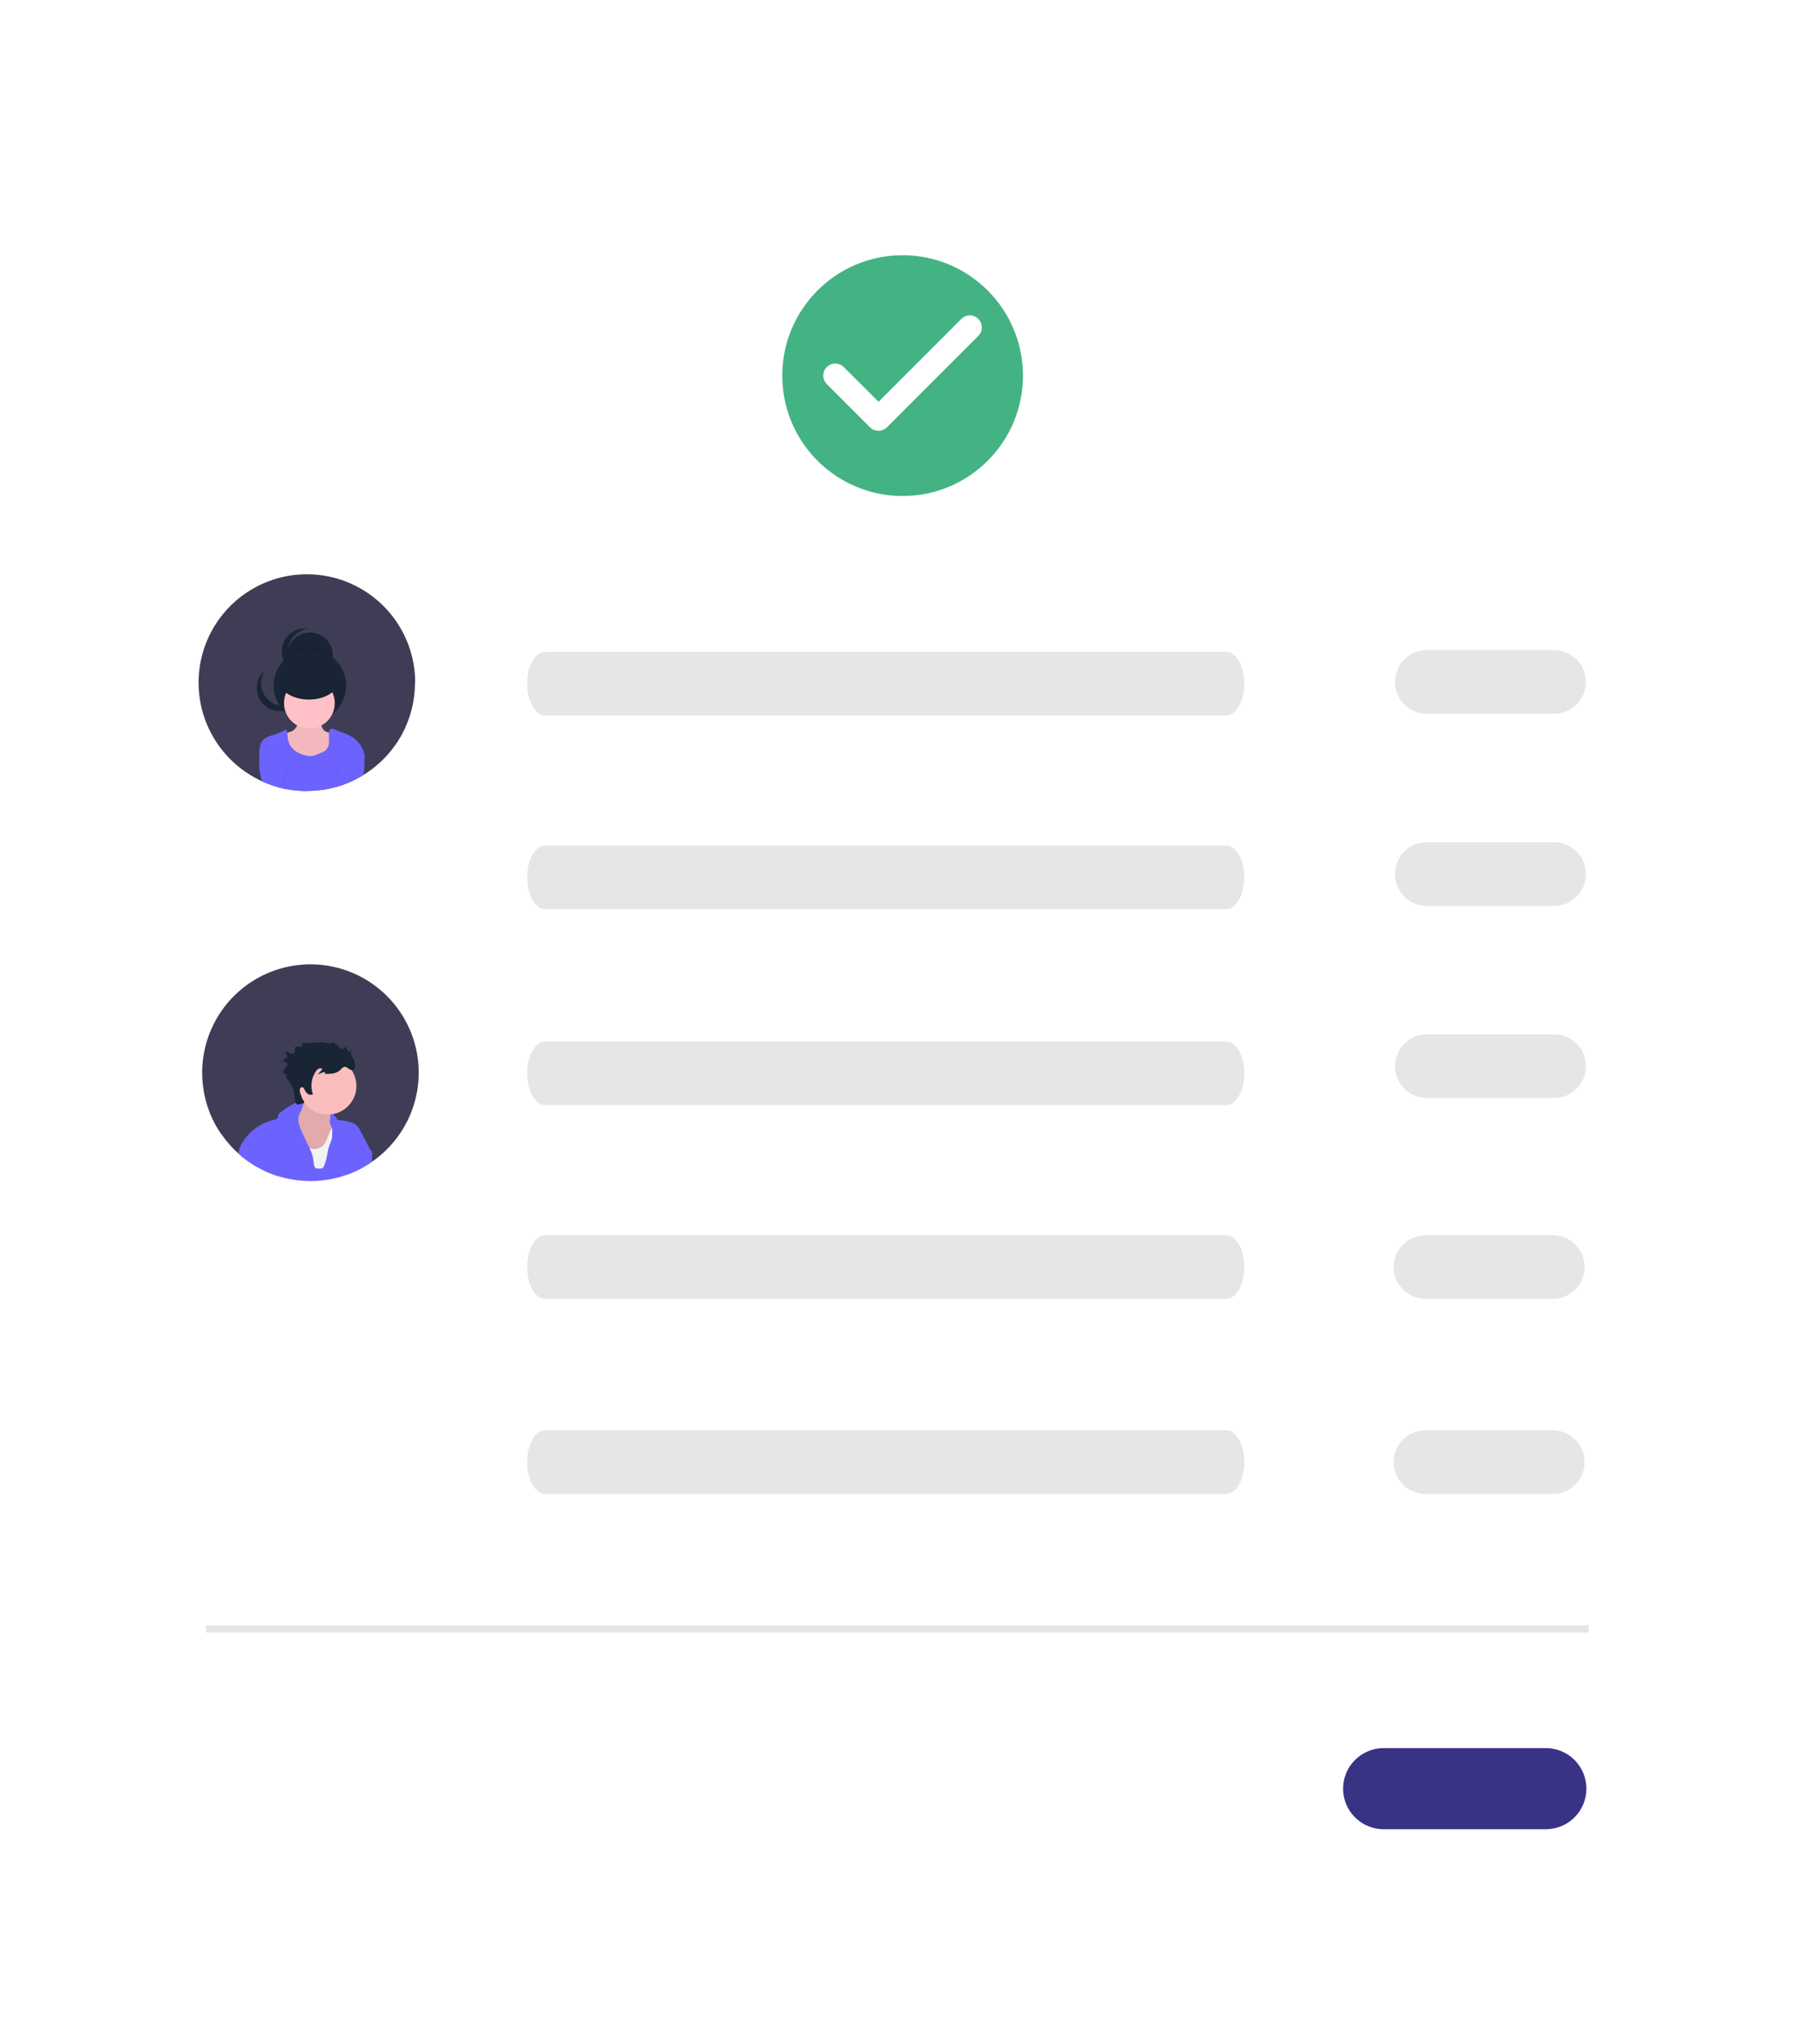 <svg width="249" height="283" viewBox="0 0 249 283" fill="none" xmlns="http://www.w3.org/2000/svg">
<g filter="url(#filter0_d)">
<path d="M4 275H245V0H4V275Z" fill="white"/>
<path d="M75.502 86.235C74.123 86.235 73 88.213 73 90.643C73 93.073 74.123 95.05 75.502 95.05H169.811C171.191 95.05 172.314 93.073 172.314 90.643C172.314 88.213 171.191 86.235 169.811 86.235H75.502Z" fill="#E6E6E6"/>
<path d="M75.502 113.047C74.123 113.047 73 115.025 73 117.455C73 119.885 74.123 121.863 75.502 121.863H169.811C171.191 121.863 172.314 119.885 172.314 117.455C172.314 115.025 171.191 113.047 169.811 113.047H75.502Z" fill="#E6E6E6"/>
<path d="M75.502 140.171C74.123 140.171 73 142.148 73 144.579C73 147.009 74.123 148.986 75.502 148.986H169.811C171.191 148.986 172.314 147.009 172.314 144.579C172.314 142.148 171.191 140.171 169.811 140.171H75.502Z" fill="#E6E6E6"/>
<path d="M197.591 86C196.422 86 195.301 86.465 194.475 87.291C193.648 88.118 193.184 89.239 193.184 90.407C193.184 91.576 193.648 92.698 194.475 93.525C195.301 94.351 196.422 94.816 197.591 94.816H215.222C216.391 94.816 217.512 94.351 218.339 93.525C219.165 92.698 219.63 91.576 219.63 90.407C219.63 89.239 219.165 88.118 218.339 87.291C217.512 86.465 216.391 86 215.222 86H197.591Z" fill="#E6E6E6"/>
<path d="M197.591 112.598C196.422 112.598 195.301 113.063 194.475 113.889C193.648 114.716 193.184 115.837 193.184 117.006C193.184 118.175 193.648 119.296 194.475 120.123C195.301 120.949 196.422 121.414 197.591 121.414H215.222C216.391 121.414 217.512 120.949 218.339 120.123C219.165 119.296 219.63 118.175 219.63 117.006C219.63 115.837 219.165 114.716 218.339 113.889C217.512 113.063 216.391 112.598 215.222 112.598H197.591Z" fill="#E6E6E6"/>
<path d="M197.591 139.197C196.422 139.197 195.301 139.661 194.475 140.488C193.648 141.314 193.184 142.435 193.184 143.604C193.184 144.773 193.648 145.894 194.475 146.721C195.301 147.547 196.422 148.012 197.591 148.012H215.222C216.391 148.012 217.512 147.547 218.339 146.721C219.165 145.894 219.63 144.773 219.63 143.604C219.63 142.435 219.165 141.314 218.339 140.488C217.512 139.661 216.391 139.197 215.222 139.197H197.591Z" fill="#E6E6E6"/>
<path d="M75.502 167C74.123 167 73 168.978 73 171.408C73 173.838 74.123 175.816 75.502 175.816H169.811C171.191 175.816 172.314 173.838 172.314 171.408C172.314 168.978 171.191 167 169.811 167H75.502Z" fill="#E6E6E6"/>
<path d="M75.502 194C74.123 194 73 195.978 73 198.408C73 200.838 74.123 202.816 75.502 202.816H169.811C171.191 202.816 172.314 200.838 172.314 198.408C172.314 195.978 171.191 194 169.811 194H75.502Z" fill="#E6E6E6"/>
<path d="M197.408 167C196.239 167 195.118 167.465 194.291 168.291C193.465 169.118 193 170.239 193 171.408C193 172.577 193.465 173.698 194.291 174.525C195.118 175.351 196.239 175.816 197.408 175.816H215.038C216.207 175.816 217.328 175.351 218.155 174.525C218.981 173.698 219.446 172.577 219.446 171.408C219.446 170.239 218.981 169.118 218.155 168.291C217.328 167.465 216.207 167 215.038 167H197.408Z" fill="#E6E6E6"/>
<path d="M197.408 194C196.239 194 195.118 194.465 194.291 195.291C193.465 196.118 193 197.239 193 198.408C193 199.577 193.465 200.698 194.291 201.525C195.118 202.351 196.239 202.816 197.408 202.816H215.038C216.207 202.816 217.328 202.351 218.155 201.525C218.981 200.698 219.446 199.577 219.446 198.408C219.446 197.239 218.981 196.118 218.155 195.291C217.328 194.465 216.207 194 215.038 194H197.408Z" fill="#E6E6E6"/>
<path d="M191.617 238C190.127 238 188.698 238.592 187.645 239.645C186.592 240.698 186 242.127 186 243.617C186 245.106 186.592 246.534 187.645 247.587C188.698 248.641 190.127 249.232 191.617 249.232H214.081C215.571 249.232 216.999 248.641 218.053 247.587C219.106 246.534 219.697 245.106 219.697 243.617C219.697 242.127 219.106 240.698 218.053 239.645C216.999 238.592 215.571 238 214.081 238H191.617Z" fill="#393386"/>
<path d="M220 221H28.5V222H220V221Z" fill="#E6E6E6"/>
<path d="M57.468 90.504C57.475 93.013 56.85 95.483 55.651 97.687C55.517 97.93 55.378 98.174 55.221 98.417C55.204 98.453 55.183 98.487 55.157 98.517C54.993 98.787 54.816 99.049 54.627 99.302C53.476 100.898 52.019 102.249 50.34 103.277L50.252 103.337C49.7 103.668 49.129 103.965 48.54 104.225C48.377 104.298 48.207 104.367 48.038 104.437C47.868 104.507 47.71 104.57 47.541 104.625C47.456 104.661 47.365 104.692 47.277 104.722C47.267 104.72 47.257 104.72 47.247 104.722C47.062 104.788 46.871 104.846 46.683 104.904L46.541 104.937C46.371 104.988 46.202 105.031 46.032 105.067C45.447 105.217 44.851 105.325 44.251 105.391C43.669 105.462 43.083 105.497 42.496 105.497C42.436 105.497 42.375 105.497 42.315 105.497C41.502 105.495 40.691 105.42 39.891 105.273L39.746 105.249C39.597 105.225 39.443 105.194 39.3 105.158L39.019 105.094C38.72 105.029 38.424 104.948 38.134 104.852C37.542 104.675 36.962 104.459 36.398 104.207L36.334 104.18C35.508 103.805 34.718 103.356 33.974 102.837C33.911 102.8 33.85 102.759 33.792 102.713C31.698 101.22 30.023 99.213 28.928 96.886C27.832 94.558 27.354 91.989 27.539 89.423C27.723 86.858 28.564 84.382 29.982 82.236C31.399 80.09 33.344 78.343 35.63 77.165C37.917 75.987 40.468 75.417 43.039 75.51C45.609 75.602 48.113 76.354 50.309 77.694C52.505 79.032 54.319 80.914 55.578 83.156C56.838 85.4 57.499 87.928 57.499 90.501L57.468 90.504Z" fill="#3F3D56"/>
<path d="M46.099 86.889C46.063 87.71 45.712 88.484 45.12 89.051C44.527 89.618 43.738 89.935 42.918 89.935C42.097 89.935 41.309 89.618 40.716 89.051C40.123 88.484 39.772 87.71 39.737 86.889C39.737 86.838 39.737 86.787 39.737 86.738C39.737 85.894 40.072 85.085 40.668 84.489C41.265 83.892 42.074 83.557 42.918 83.557C43.761 83.557 44.57 83.892 45.167 84.489C45.764 85.085 46.099 85.894 46.099 86.738C46.096 86.787 46.099 86.838 46.099 86.889Z" fill="#192534"/>
<path opacity="0.1" d="M46.099 86.889C46.063 87.709 45.712 88.484 45.12 89.05C44.527 89.618 43.738 89.934 42.918 89.934C42.097 89.934 41.309 89.618 40.716 89.05C40.123 88.484 39.772 87.709 39.737 86.889C39.737 86.838 39.737 86.787 39.737 86.738C40.634 86.004 41.758 85.603 42.918 85.603C44.077 85.603 45.201 86.004 46.099 86.738C46.096 86.787 46.099 86.838 46.099 86.889Z" fill="black"/>
<path d="M42.914 95.936C45.69 95.936 47.94 93.686 47.94 90.91C47.94 88.134 45.69 85.884 42.914 85.884C40.138 85.884 37.888 88.134 37.888 90.91C37.888 93.686 40.138 95.936 42.914 95.936Z" fill="#192534"/>
<path d="M39.87 86.186C39.87 85.415 40.151 84.671 40.659 84.091C41.167 83.51 41.869 83.135 42.633 83.032C42.183 82.972 41.725 83.008 41.29 83.138C40.855 83.269 40.453 83.492 40.111 83.79C39.769 84.089 39.495 84.457 39.307 84.871C39.119 85.285 39.022 85.734 39.022 86.188C39.022 86.642 39.119 87.091 39.307 87.504C39.495 87.918 39.769 88.287 40.111 88.585C40.453 88.885 40.855 89.107 41.29 89.237C41.725 89.368 42.183 89.404 42.633 89.344C41.868 89.241 41.166 88.865 40.658 88.284C40.15 87.704 39.87 86.958 39.87 86.186Z" fill="#192534"/>
<path d="M37.243 92.951C36.665 92.441 36.292 91.737 36.193 90.972C36.095 90.207 36.277 89.433 36.707 88.792C36.6 88.886 36.498 88.988 36.404 89.095C36.115 89.406 35.892 89.772 35.748 90.172C35.603 90.571 35.539 90.995 35.561 91.419C35.582 91.843 35.688 92.258 35.873 92.641C36.057 93.023 36.316 93.365 36.635 93.645C36.953 93.927 37.324 94.141 37.727 94.276C38.129 94.411 38.555 94.465 38.978 94.433C39.401 94.401 39.814 94.285 40.192 94.091C40.57 93.898 40.905 93.631 41.178 93.306C41.271 93.201 41.357 93.089 41.436 92.973C40.853 93.478 40.107 93.754 39.335 93.75C38.564 93.746 37.821 93.463 37.243 92.951Z" fill="#192534"/>
<path d="M40.285 97.284C40.023 97.335 39.77 97.424 39.534 97.547C39.116 97.85 39.131 98.457 39.255 98.951C39.54 100.077 40.237 101.159 41.303 101.619C41.963 101.863 42.667 101.966 43.369 101.922C44.13 101.922 44.99 101.819 45.463 101.219C45.676 100.903 45.821 100.546 45.89 100.171C46.123 99.263 46.359 98.323 46.275 97.384C45.814 97.424 45.299 97.451 44.936 97.16C44.572 96.869 44.49 96.314 44.33 95.854C44.312 95.78 44.271 95.714 44.212 95.666C44.145 95.636 44.072 95.626 43.999 95.636C43.516 95.657 43.032 95.636 42.551 95.576C42.248 95.536 41.515 95.224 41.291 95.487C41.127 95.678 41.23 96.26 41.103 96.53C41.024 96.704 40.91 96.859 40.77 96.989C40.63 97.118 40.465 97.219 40.285 97.284Z" fill="#FFC1C7"/>
<path opacity="0.05" d="M40.285 97.284C40.023 97.335 39.77 97.424 39.534 97.547C39.116 97.85 39.131 98.457 39.255 98.951C39.54 100.077 40.237 101.159 41.303 101.619C41.963 101.863 42.667 101.966 43.369 101.922C44.13 101.922 44.99 101.819 45.463 101.219C45.676 100.903 45.821 100.546 45.89 100.171C46.123 99.263 46.359 98.323 46.275 97.384C45.814 97.424 45.299 97.451 44.936 97.16C44.572 96.869 44.49 96.314 44.33 95.854C44.312 95.78 44.271 95.714 44.212 95.666C44.145 95.636 44.072 95.626 43.999 95.636C43.516 95.657 43.032 95.636 42.551 95.576C42.248 95.536 41.515 95.224 41.291 95.487C41.127 95.678 41.23 96.26 41.103 96.53C41.024 96.704 40.91 96.859 40.77 96.989C40.63 97.118 40.465 97.219 40.285 97.284Z" fill="black"/>
<path d="M42.845 96.851C44.786 96.851 46.359 95.278 46.359 93.337C46.359 91.395 44.786 89.823 42.845 89.823C40.904 89.823 39.331 91.395 39.331 93.337C39.331 95.278 40.904 96.851 42.845 96.851Z" fill="#FFC1C7"/>
<path d="M50.549 100.949C50.525 100.98 50.501 101.016 50.474 101.046L50.325 101.24C49.577 102.137 48.971 103.143 48.529 104.224C48.365 104.297 48.195 104.367 48.026 104.436C47.856 104.506 47.698 104.57 47.529 104.624C47.444 104.66 47.353 104.691 47.265 104.721C47.255 104.72 47.245 104.72 47.235 104.721C47.05 104.788 46.859 104.845 46.671 104.903L46.529 104.936C46.359 104.988 46.19 105.03 46.02 105.066C45.435 105.216 44.839 105.325 44.239 105.391C43.657 105.461 43.071 105.496 42.484 105.497C42.424 105.497 42.363 105.497 42.303 105.497C41.49 105.494 40.679 105.419 39.879 105.272L39.734 105.248C39.585 105.224 39.431 105.194 39.288 105.157L39.007 105.094C38.708 105.028 38.413 104.947 38.122 104.851C38.203 104.344 38.429 103.87 38.773 103.488C38.092 102.673 36.971 102.352 36.247 101.582C36.184 101.509 36.125 101.432 36.071 101.352C36.033 101.294 36.002 101.232 35.977 101.167C35.955 101.116 35.942 101.062 35.938 101.007C35.915 100.895 35.906 100.781 35.91 100.667C35.892 99.808 35.932 98.826 36.598 98.287C36.925 98.058 37.294 97.892 37.683 97.802C38.359 97.59 39.018 97.325 39.652 97.008C39.71 97.144 39.749 97.286 39.767 97.432C39.828 97.784 39.822 98.153 39.903 98.501C40.062 99.123 40.447 99.663 40.982 100.016C41.516 100.366 42.123 100.587 42.757 100.661C43.381 100.752 43.878 100.428 44.466 100.207C44.726 100.124 44.967 99.988 45.172 99.808C45.437 99.501 45.579 99.106 45.569 98.701C45.569 98.302 45.523 97.901 45.547 97.49C45.548 97.448 45.553 97.406 45.563 97.365C45.563 97.26 45.597 97.157 45.659 97.073C45.721 96.987 45.808 96.924 45.908 96.89C46.021 96.88 46.135 96.901 46.238 96.951L47.371 97.383C47.862 97.553 48.335 97.772 48.783 98.035C49.278 98.356 49.694 98.785 50 99.29C50.306 99.795 50.493 100.362 50.549 100.949Z" fill="#6C63FF"/>
<path opacity="0.1" d="M39.864 105.276L39.718 105.251C39.57 105.227 39.415 105.197 39.273 105.161L38.991 105.097C38.692 105.031 38.397 104.951 38.106 104.855C37.514 104.677 36.935 104.461 36.37 104.209C36.087 103.286 35.984 102.317 36.068 101.355C36.104 100.943 36.19 100.536 36.322 100.144C36.958 100.749 38.043 100.407 38.764 100.892C38.959 101.03 39.119 101.213 39.23 101.425C39.432 101.813 39.569 102.232 39.636 102.664C39.682 102.9 39.724 103.14 39.761 103.379C39.761 103.422 39.761 103.455 39.761 103.491C39.761 103.528 39.761 103.567 39.761 103.606C39.785 103.776 39.806 103.952 39.815 104.124C39.864 104.515 39.864 104.891 39.864 105.276Z" fill="black"/>
<path d="M39.718 105.252C39.57 105.228 39.416 105.197 39.273 105.16L38.991 105.097C38.693 105.032 38.397 104.95 38.107 104.854C37.515 104.677 36.935 104.462 36.371 104.21L36.307 104.182C35.959 103.163 35.828 102.083 35.922 101.01C35.966 100.623 36.049 100.241 36.171 99.871C36.807 100.477 37.892 100.141 38.613 100.626C38.89 100.825 39.102 101.104 39.219 101.425C39.336 101.736 39.425 102.058 39.482 102.385C39.549 102.74 39.612 103.095 39.655 103.455C39.664 103.505 39.669 103.555 39.67 103.606C39.67 103.64 39.67 103.682 39.67 103.715C39.67 103.749 39.67 103.801 39.67 103.846C39.728 104.31 39.724 104.782 39.718 105.252Z" fill="#6C63FF"/>
<path opacity="0.1" d="M50.24 103.337C49.688 103.668 49.117 103.964 48.528 104.225C48.365 104.297 48.195 104.367 48.025 104.437C47.856 104.506 47.698 104.57 47.529 104.624C47.444 104.661 47.353 104.691 47.265 104.721C47.255 104.72 47.245 104.72 47.235 104.721C47.05 104.788 46.859 104.846 46.671 104.904L46.529 104.937C46.529 104.667 46.529 104.389 46.559 104.116C46.58 103.901 46.605 103.685 46.635 103.47C46.635 103.431 46.635 103.391 46.65 103.352C46.653 103.327 46.653 103.301 46.65 103.276C46.686 103.07 46.726 102.862 46.765 102.656C46.828 102.222 46.965 101.803 47.171 101.416C47.285 101.208 47.446 101.03 47.641 100.896C48.362 100.411 49.458 100.741 50.064 100.147C50.184 100.499 50.266 100.862 50.31 101.231C50.392 101.933 50.368 102.642 50.24 103.337Z" fill="black"/>
<path d="M50.328 103.276L50.24 103.337C49.688 103.668 49.117 103.965 48.528 104.225C48.365 104.297 48.195 104.367 48.025 104.437C47.856 104.506 47.698 104.57 47.529 104.624C47.444 104.66 47.353 104.691 47.265 104.721C47.255 104.72 47.245 104.72 47.235 104.721C47.05 104.788 46.859 104.845 46.671 104.903C46.671 104.545 46.671 104.191 46.701 103.837C46.701 103.746 46.701 103.652 46.726 103.561C46.726 103.521 46.726 103.476 46.726 103.437C46.726 103.398 46.726 103.37 46.726 103.343C46.771 103.016 46.826 102.698 46.892 102.377C46.95 102.049 47.038 101.727 47.156 101.416C47.273 101.095 47.484 100.816 47.762 100.616C48.483 100.131 49.58 100.461 50.185 99.862C50.316 100.242 50.401 100.637 50.44 101.037C50.521 101.785 50.484 102.541 50.328 103.276Z" fill="#6C63FF"/>
<path d="M42.776 92.843C45.105 92.843 46.993 91.584 46.993 90.031C46.993 88.478 45.105 87.219 42.776 87.219C40.447 87.219 38.559 88.478 38.559 90.031C38.559 91.584 40.447 92.843 42.776 92.843Z" fill="#192534"/>
<path opacity="0.05" d="M39.27 104.737C39.27 104.801 39.27 104.867 39.27 104.937C39.27 105.007 39.27 105.07 39.27 105.137C39.269 105.145 39.269 105.153 39.27 105.161L38.988 105.098C38.984 105.044 38.984 104.991 38.988 104.937C38.988 104.656 39.048 104.378 39.165 104.123C39.281 103.867 39.452 103.64 39.664 103.456C39.692 103.426 39.723 103.401 39.758 103.38C39.92 103.248 40.105 103.145 40.303 103.077C40.485 103.007 40.678 102.97 40.873 102.968C40.899 102.965 40.925 102.965 40.952 102.968C41 102.965 41.048 102.965 41.097 102.968H40.997C40.533 103.017 40.103 103.232 39.785 103.574C39.75 103.607 39.718 103.643 39.691 103.683C39.449 103.984 39.302 104.352 39.27 104.737Z" fill="black"/>
<path d="M42.355 104.937C42.354 105.126 42.332 105.316 42.288 105.5C41.475 105.498 40.664 105.423 39.864 105.276L39.719 105.252C39.57 105.228 39.416 105.197 39.273 105.161V105.137C39.273 105.07 39.273 105.006 39.273 104.937C39.273 104.867 39.273 104.8 39.273 104.737C39.299 104.33 39.438 103.939 39.673 103.607C39.7 103.565 39.732 103.526 39.767 103.492C39.908 103.315 40.09 103.176 40.297 103.086C40.456 103.01 40.63 102.97 40.806 102.971C40.827 102.968 40.847 102.968 40.867 102.971C40.908 102.968 40.95 102.968 40.991 102.971C41.758 103.101 42.355 103.931 42.355 104.937Z" fill="#6C63FF"/>
<path opacity="0.05" d="M47.529 104.624C47.444 104.661 47.353 104.691 47.265 104.721C47.222 104.287 47.032 103.882 46.726 103.571L46.635 103.479C46.333 103.208 45.954 103.035 45.551 102.985H45.451C45.497 102.982 45.544 102.982 45.59 102.985C45.617 102.982 45.645 102.982 45.672 102.985C45.867 102.99 46.061 103.027 46.244 103.094C46.39 103.144 46.529 103.212 46.66 103.295C46.693 103.312 46.724 103.335 46.75 103.362C46.957 103.51 47.132 103.699 47.266 103.915C47.4 104.132 47.489 104.373 47.529 104.624Z" fill="black"/>
<path d="M47.265 104.721C47.255 104.72 47.245 104.72 47.234 104.721C47.05 104.788 46.859 104.845 46.671 104.903L46.529 104.936C46.359 104.988 46.189 105.03 46.02 105.067C45.434 105.217 44.839 105.325 44.238 105.391C44.208 105.238 44.192 105.083 44.193 104.927C44.193 103.921 44.799 103.091 45.559 102.976C45.599 102.973 45.64 102.973 45.68 102.976C45.699 102.973 45.719 102.973 45.738 102.976C45.916 102.975 46.092 103.015 46.253 103.091C46.404 103.158 46.541 103.252 46.659 103.367C46.692 103.392 46.723 103.42 46.75 103.452C47.054 103.808 47.234 104.254 47.265 104.721Z" fill="#6C63FF"/>
<path opacity="0.1" d="M42.775 92.564C40.515 92.564 38.67 91.382 38.561 89.895C38.561 89.941 38.561 89.986 38.561 90.034C38.561 91.588 40.452 92.846 42.781 92.846C45.111 92.846 46.998 91.588 46.998 90.034C46.998 89.986 46.998 89.941 46.998 89.895C46.877 91.382 45.032 92.564 42.775 92.564Z" fill="black"/>
<path d="M28 144.506C27.995 147.013 28.62 149.481 29.817 151.683C29.953 151.929 30.093 152.174 30.247 152.413C30.265 152.449 30.287 152.483 30.314 152.513C30.48 152.781 30.661 153.04 30.856 153.288C31.485 154.163 32.21 154.965 33.018 155.678C33.168 155.822 33.326 155.957 33.49 156.084C34.009 156.517 34.56 156.911 35.138 157.262L35.229 157.322C35.78 157.652 36.35 157.95 36.937 158.212L37.442 158.421C37.609 158.491 37.767 158.558 37.939 158.612C38.024 158.646 38.112 158.676 38.203 158.706H38.245C38.429 158.773 38.616 158.833 38.808 158.888L38.947 158.921C39.117 158.973 39.29 159.018 39.459 159.051C39.69 159.112 39.917 159.163 40.153 159.206C40.507 159.275 40.874 159.336 41.237 159.378C41.819 159.448 42.404 159.483 42.99 159.482H43.169C43.982 159.477 44.792 159.4 45.592 159.254C45.641 159.249 45.689 159.241 45.737 159.23C45.886 159.206 46.04 159.176 46.182 159.139C46.279 159.121 46.367 159.1 46.464 159.076C46.767 159.009 47.07 158.93 47.348 158.836C47.527 158.779 47.703 158.724 47.878 158.664C48.233 158.54 48.587 158.406 48.926 158.255C48.979 158.237 49.031 158.216 49.08 158.191L49.147 158.161C49.595 157.959 50.031 157.734 50.455 157.486C50.816 157.28 51.167 157.056 51.506 156.819H51.527C51.583 156.787 51.635 156.751 51.685 156.71C53.781 155.219 55.458 153.214 56.555 150.887C57.652 148.561 58.132 145.991 57.949 143.425C57.766 140.86 56.925 138.384 55.509 136.237C54.093 134.09 52.148 132.343 49.861 131.165C47.575 129.987 45.023 129.417 42.453 129.51C39.882 129.602 37.379 130.355 35.183 131.695C32.987 133.035 31.173 134.917 29.915 137.161C28.657 139.404 27.998 141.934 28 144.506Z" fill="#3F3D56"/>
<path d="M46.325 150.448C46.546 150.643 46.7 150.903 46.764 151.19C46.328 151.305 45.883 151.09 45.477 150.887C44.217 150.296 42.887 149.868 41.519 149.612C41.409 149.602 41.304 149.562 41.216 149.497C41.147 149.405 41.112 149.291 41.115 149.176C41.118 149.061 41.16 148.95 41.234 148.861C41.386 148.704 41.67 148.725 41.876 148.716C42.697 148.674 43.517 148.805 44.284 149.102C45.05 149.398 45.746 149.853 46.325 150.436V150.448Z" fill="#6C63FF"/>
<path d="M41.894 149.242C41.803 149.469 41.668 149.676 41.496 149.849C41.324 150.022 41.118 150.159 40.892 150.251C40.647 150.339 40.383 150.354 40.135 150.424C40.008 150.45 39.888 150.506 39.786 150.586C39.684 150.666 39.603 150.769 39.547 150.887C39.514 150.993 39.499 151.103 39.502 151.214C39.462 152.259 39.432 153.334 39.85 154.303C40.21 155.133 40.871 155.787 41.525 156.408C42.288 157.137 43.096 157.876 44.102 158.203C44.689 158.394 45.383 158.415 45.87 158.037C46.062 157.871 46.228 157.678 46.364 157.464C46.704 157.019 46.989 156.534 47.212 156.02C47.627 154.954 47.488 153.761 47.342 152.625C47.341 152.558 47.315 152.493 47.27 152.443C47.206 152.404 47.13 152.391 47.057 152.407C46.797 152.434 46.536 152.378 46.309 152.247C46.082 152.117 45.903 151.918 45.795 151.68C45.732 151.464 45.709 151.238 45.725 151.014L45.746 149.718C45.756 149.579 45.74 149.439 45.698 149.306C45.579 149.09 45.386 148.924 45.156 148.837C44.448 148.482 43.71 148.192 42.951 147.967C42.618 147.871 42.364 147.707 42.215 148.064C42.067 148.422 42.067 148.867 41.894 149.242Z" fill="#FBBEBE"/>
<path opacity="0.1" d="M41.894 149.242C41.803 149.469 41.668 149.676 41.496 149.849C41.324 150.022 41.118 150.159 40.892 150.251C40.647 150.339 40.383 150.354 40.135 150.424C40.008 150.45 39.888 150.506 39.786 150.586C39.684 150.666 39.603 150.769 39.547 150.887C39.514 150.993 39.499 151.103 39.502 151.214C39.462 152.259 39.432 153.334 39.85 154.303C40.21 155.133 40.871 155.787 41.525 156.408C42.288 157.137 43.096 157.876 44.102 158.203C44.689 158.394 45.383 158.415 45.87 158.037C46.062 157.871 46.228 157.678 46.364 157.464C46.704 157.019 46.989 156.534 47.212 156.02C47.627 154.954 47.488 153.761 47.342 152.625C47.341 152.558 47.315 152.493 47.27 152.443C47.206 152.404 47.13 152.391 47.057 152.407C46.797 152.434 46.536 152.378 46.309 152.247C46.082 152.117 45.903 151.918 45.795 151.68C45.732 151.464 45.709 151.238 45.725 151.014L45.746 149.718C45.756 149.579 45.74 149.439 45.698 149.306C45.579 149.09 45.386 148.924 45.156 148.837C44.448 148.482 43.71 148.192 42.951 147.967C42.618 147.871 42.364 147.707 42.215 148.064C42.067 148.422 42.067 148.867 41.894 149.242Z" fill="black"/>
<path d="M45.401 150.294C47.585 150.294 49.356 148.523 49.356 146.339C49.356 144.154 47.585 142.384 45.401 142.384C43.217 142.384 41.446 144.154 41.446 146.339C41.446 148.523 43.217 150.294 45.401 150.294Z" fill="#FBBEBE"/>
<path d="M40.147 159.224C40.501 159.294 40.868 159.354 41.231 159.397C41.813 159.466 42.398 159.5 42.984 159.499H43.163C43.976 159.494 44.786 159.418 45.586 159.272C45.635 159.267 45.683 159.259 45.731 159.248C45.88 159.224 46.034 159.194 46.176 159.157C46.273 159.139 46.361 159.118 46.458 159.094C46.761 159.027 47.064 158.948 47.342 158.854C47.521 158.797 47.697 158.742 47.872 158.682C48.227 158.558 48.581 158.424 48.92 158.273C48.833 158.004 48.761 157.73 48.705 157.452C48.607 156.86 48.569 156.259 48.59 155.66C48.59 155.178 48.611 154.7 48.59 154.221C48.598 153.833 48.541 153.446 48.423 153.076C48.363 152.892 48.267 152.721 48.14 152.573C48.013 152.426 47.858 152.306 47.684 152.219C47.233 152.019 46.555 151.916 46.11 152.141C46.059 152.168 46.01 152.199 45.964 152.234C45.867 152.316 45.792 152.42 45.746 152.537C45.601 152.901 45.444 153.267 45.304 153.631C45.214 153.884 45.096 154.126 44.95 154.351C44.73 154.648 44.424 154.87 44.073 154.985C43.722 155.101 43.344 155.105 42.99 154.996C42.946 154.982 42.903 154.965 42.86 154.945C42.255 154.7 41.7 154.17 41.068 154.312C40.892 154.359 40.73 154.444 40.593 154.563C40.456 154.682 40.348 154.83 40.277 154.996C40.268 155.014 40.261 155.032 40.256 155.051C40.129 155.368 40.055 155.703 40.038 156.044C39.946 157.105 39.983 158.172 40.147 159.224Z" fill="#F2F2F2"/>
<path d="M33.018 155.687C33.168 155.83 33.326 155.966 33.49 156.093C34.009 156.526 34.56 156.92 35.138 157.271L35.229 157.331C35.78 157.661 36.35 157.959 36.937 158.221L37.443 158.43C37.609 158.5 37.767 158.567 37.939 158.621C38.024 158.655 38.112 158.685 38.203 158.715H38.245C38.429 158.782 38.617 158.842 38.808 158.897L38.948 158.93C39.117 158.982 39.29 159.027 39.459 159.06C39.69 159.121 39.917 159.172 40.153 159.215C40.507 159.284 40.874 159.345 41.237 159.387C41.819 159.457 42.404 159.491 42.99 159.49H43.169C43.982 159.485 44.792 159.409 45.592 159.263C45.641 159.258 45.689 159.25 45.737 159.239C45.886 159.215 46.04 159.184 46.182 159.148C46.279 159.13 46.367 159.109 46.464 159.085C46.767 159.018 47.07 158.939 47.348 158.845C47.527 158.788 47.703 158.733 47.878 158.673C48.233 158.549 48.587 158.415 48.926 158.264C48.979 158.246 49.031 158.225 49.081 158.2L49.147 158.17C49.595 157.968 50.031 157.743 50.455 157.495C50.753 156.702 51.006 155.893 51.212 155.072C51.211 155.056 51.211 155.04 51.212 155.024C50.74 154.185 50.322 153.312 49.853 152.474C49.719 152.158 49.505 151.883 49.231 151.677C48.957 151.47 48.633 151.34 48.293 151.299C47.965 151.19 47.624 151.127 47.279 151.111C47.083 151.093 46.888 151.059 46.697 151.011C46.303 150.923 45.867 150.838 45.722 151.011C45.716 151.015 45.711 151.021 45.707 151.028C45.703 151.035 45.701 151.043 45.701 151.05C45.646 151.254 45.671 151.47 45.77 151.656C45.837 151.847 45.925 152.047 45.97 152.21C45.998 152.288 46.013 152.37 46.016 152.452C46.026 152.807 46.014 153.162 45.98 153.515C45.895 154.03 45.61 154.484 45.477 154.984C45.416 155.22 45.386 155.466 45.346 155.705C45.262 156.245 45.121 156.775 44.926 157.286C44.89 157.394 44.838 157.496 44.771 157.589C44.523 157.891 44.111 157.776 43.72 157.719C43.436 157.476 43.451 157.046 43.417 156.683C43.334 156.073 43.148 155.481 42.866 154.933L42.763 154.715C42.461 154.088 42.158 153.464 41.873 152.834C41.507 152.053 41.128 151.159 41.431 150.351C41.519 150.108 41.661 149.893 41.758 149.66C41.774 149.626 41.787 149.591 41.797 149.554C41.825 149.465 41.84 149.372 41.843 149.279C41.853 149.195 41.847 149.11 41.823 149.029C41.799 148.948 41.758 148.874 41.703 148.809C41.687 148.785 41.667 148.763 41.643 148.746C41.633 148.735 41.62 148.727 41.606 148.722C41.507 148.664 41.395 148.632 41.28 148.626C41.165 148.621 41.051 148.643 40.946 148.691C40.827 148.735 40.711 148.786 40.598 148.846C40.004 149.181 39.43 149.552 38.881 149.957C38.72 150.053 38.594 150.198 38.524 150.372C38.511 150.487 38.492 150.601 38.466 150.714C38.381 150.929 38.124 150.993 37.903 151.041C36.989 151.252 36.127 151.648 35.371 152.203C34.615 152.759 33.98 153.463 33.506 154.272C33.345 154.533 33.219 154.813 33.13 155.105C33.076 155.296 33.039 155.49 33.018 155.687Z" fill="#6C63FF"/>
<path d="M47.142 144.107C46.606 144.655 45.749 144.676 44.983 144.663L45.008 144.361L43.932 144.745C44.212 144.538 44.451 144.281 44.638 143.988C44.563 143.932 44.474 143.9 44.381 143.894C44.288 143.888 44.195 143.91 44.114 143.955C43.953 144.049 43.818 144.182 43.724 144.342C43.418 144.8 43.224 145.322 43.156 145.868C43.088 146.414 43.149 146.968 43.333 147.486C43.223 147.54 43.102 147.564 42.98 147.556C42.858 147.548 42.741 147.509 42.639 147.441C42.437 147.302 42.282 147.106 42.194 146.878C42.13 146.732 42.064 146.574 41.913 146.517C41.847 146.501 41.778 146.507 41.717 146.535C41.656 146.562 41.605 146.609 41.573 146.669C41.51 146.786 41.484 146.92 41.501 147.053C41.522 147.356 41.749 147.659 41.803 147.962C41.858 148.265 42.306 148.507 42.07 148.71C41.793 148.814 41.504 148.882 41.21 148.913C41.152 148.895 41.099 148.863 41.055 148.82C41.012 148.778 40.98 148.725 40.962 148.667C40.722 148.14 40.807 147.525 40.659 146.965C40.521 146.52 40.31 146.102 40.035 145.727C39.969 145.612 39.889 145.505 39.799 145.408C39.703 145.339 39.625 145.249 39.569 145.145C39.529 145.036 39.605 144.876 39.72 144.897C39.532 144.715 39.33 144.548 39.114 144.4C39.326 144.133 39.532 143.861 39.72 143.589C39.79 143.492 39.862 143.374 39.811 143.268C39.782 143.218 39.74 143.178 39.69 143.15L39.154 142.786C39.154 142.531 39.659 142.626 39.738 142.387C39.758 142.323 39.758 142.256 39.738 142.193L39.55 141.508L40.265 141.832C40.348 141.88 40.443 141.902 40.538 141.895C40.725 141.868 40.816 141.647 40.84 141.456C40.821 141.266 40.846 141.073 40.913 140.893C41.237 140.893 41.561 140.893 41.882 140.893C41.903 140.731 41.861 140.568 41.764 140.436L44.15 140.303C44.556 140.256 44.967 140.285 45.362 140.387C45.488 140.447 45.625 140.478 45.765 140.479C45.901 140.479 46.04 140.336 46.001 140.203C46.359 140.405 46.686 140.657 46.973 140.951C47.049 141.044 47.143 141.12 47.248 141.178C47.302 141.205 47.363 141.217 47.422 141.21C47.482 141.203 47.539 141.178 47.585 141.139C47.651 141.069 47.681 140.945 47.778 140.939C47.875 140.932 47.887 140.987 47.924 141.033C48.06 141.208 48.171 141.402 48.254 141.608C48.425 141.585 48.593 141.54 48.754 141.475C48.679 141.555 48.63 141.656 48.614 141.764C48.597 141.872 48.615 141.982 48.663 142.081C48.741 142.284 48.887 142.456 48.984 142.65C49.079 142.859 49.143 143.082 49.175 143.31C49.223 143.594 49.223 143.955 48.972 144.094C48.852 144.135 48.724 144.143 48.601 144.115C48.478 144.087 48.365 144.025 48.275 143.937C47.697 143.525 47.591 143.646 47.142 144.107Z" fill="#192534"/>
<path d="M33.49 156.093C34.009 156.527 34.56 156.92 35.138 157.271L35.228 157.331C35.78 157.662 36.35 157.959 36.937 158.222L37.442 158.431C37.609 158.5 37.766 158.567 37.939 158.622C38.024 158.655 38.111 158.685 38.202 158.715C38.096 158.413 38.027 158.11 37.933 157.807C37.683 156.998 37.236 156.264 36.634 155.669C36.113 155.149 35.283 154.388 34.514 154.848C34.279 155.006 34.074 155.204 33.908 155.433C33.761 155.601 33.634 155.787 33.533 155.987C33.517 156.014 33.505 156.051 33.49 156.093Z" fill="#6C63FF"/>
<path d="M47.89 158.679C48.245 158.555 48.599 158.422 48.938 158.27C48.991 158.253 49.043 158.232 49.093 158.207L49.159 158.176C49.607 157.975 50.044 157.749 50.468 157.501C50.828 157.295 51.179 157.071 51.518 156.835H51.539C51.512 156.497 51.512 156.158 51.539 155.82C51.557 155.707 51.55 155.591 51.518 155.481C51.476 155.394 51.419 155.315 51.349 155.248C51.304 155.203 51.263 155.156 51.225 155.106C50.882 154.721 50.604 154.306 50.013 154.367C49.423 154.427 48.914 154.936 48.666 155.502C48.639 155.557 48.616 155.614 48.599 155.672C48.43 156.198 48.299 156.735 48.205 157.28C48.127 157.616 48.027 157.94 47.954 158.276C47.936 158.401 47.908 158.54 47.89 158.679Z" fill="#6C63FF"/>
<path d="M125 31.333C115.8 31.333 108.333 38.8 108.333 48C108.333 57.2 115.8 64.667 125 64.667C134.2 64.667 141.667 57.2 141.667 48C141.667 38.8 134.2 31.333 125 31.333ZM120.483 55.15L114.5 49.167C114.346 49.012 114.223 48.829 114.14 48.628C114.056 48.426 114.013 48.21 114.013 47.992C114.013 47.773 114.056 47.557 114.14 47.356C114.223 47.154 114.346 46.971 114.5 46.817C114.654 46.662 114.838 46.54 115.039 46.456C115.241 46.373 115.457 46.33 115.675 46.33C115.893 46.33 116.109 46.373 116.311 46.456C116.513 46.54 116.696 46.662 116.85 46.817L121.667 51.617L133.133 40.15C133.445 39.838 133.868 39.663 134.308 39.663C134.749 39.663 135.172 39.838 135.483 40.15C135.795 40.462 135.97 40.884 135.97 41.325C135.97 41.766 135.795 42.188 135.483 42.5L122.833 55.15C122.679 55.304 122.496 55.427 122.294 55.511C122.093 55.594 121.877 55.637 121.658 55.637C121.44 55.637 121.224 55.594 121.022 55.511C120.821 55.427 120.638 55.304 120.483 55.15Z" fill="#43B384"/>
</g>
<defs>
<filter id="filter0_d" x="0" y="0" width="249" height="283" filterUnits="userSpaceOnUse" color-interpolation-filters="sRGB">
<feFlood flood-opacity="0" result="BackgroundImageFix"/>
<feColorMatrix in="SourceAlpha" type="matrix" values="0 0 0 0 0 0 0 0 0 0 0 0 0 0 0 0 0 0 127 0"/>
<feOffset dy="4"/>
<feGaussianBlur stdDeviation="2"/>
<feColorMatrix type="matrix" values="0 0 0 0 0 0 0 0 0 0 0 0 0 0 0 0 0 0 0.1 0"/>
<feBlend mode="normal" in2="BackgroundImageFix" result="effect1_dropShadow"/>
<feBlend mode="normal" in="SourceGraphic" in2="effect1_dropShadow" result="shape"/>
</filter>
</defs>
</svg>
